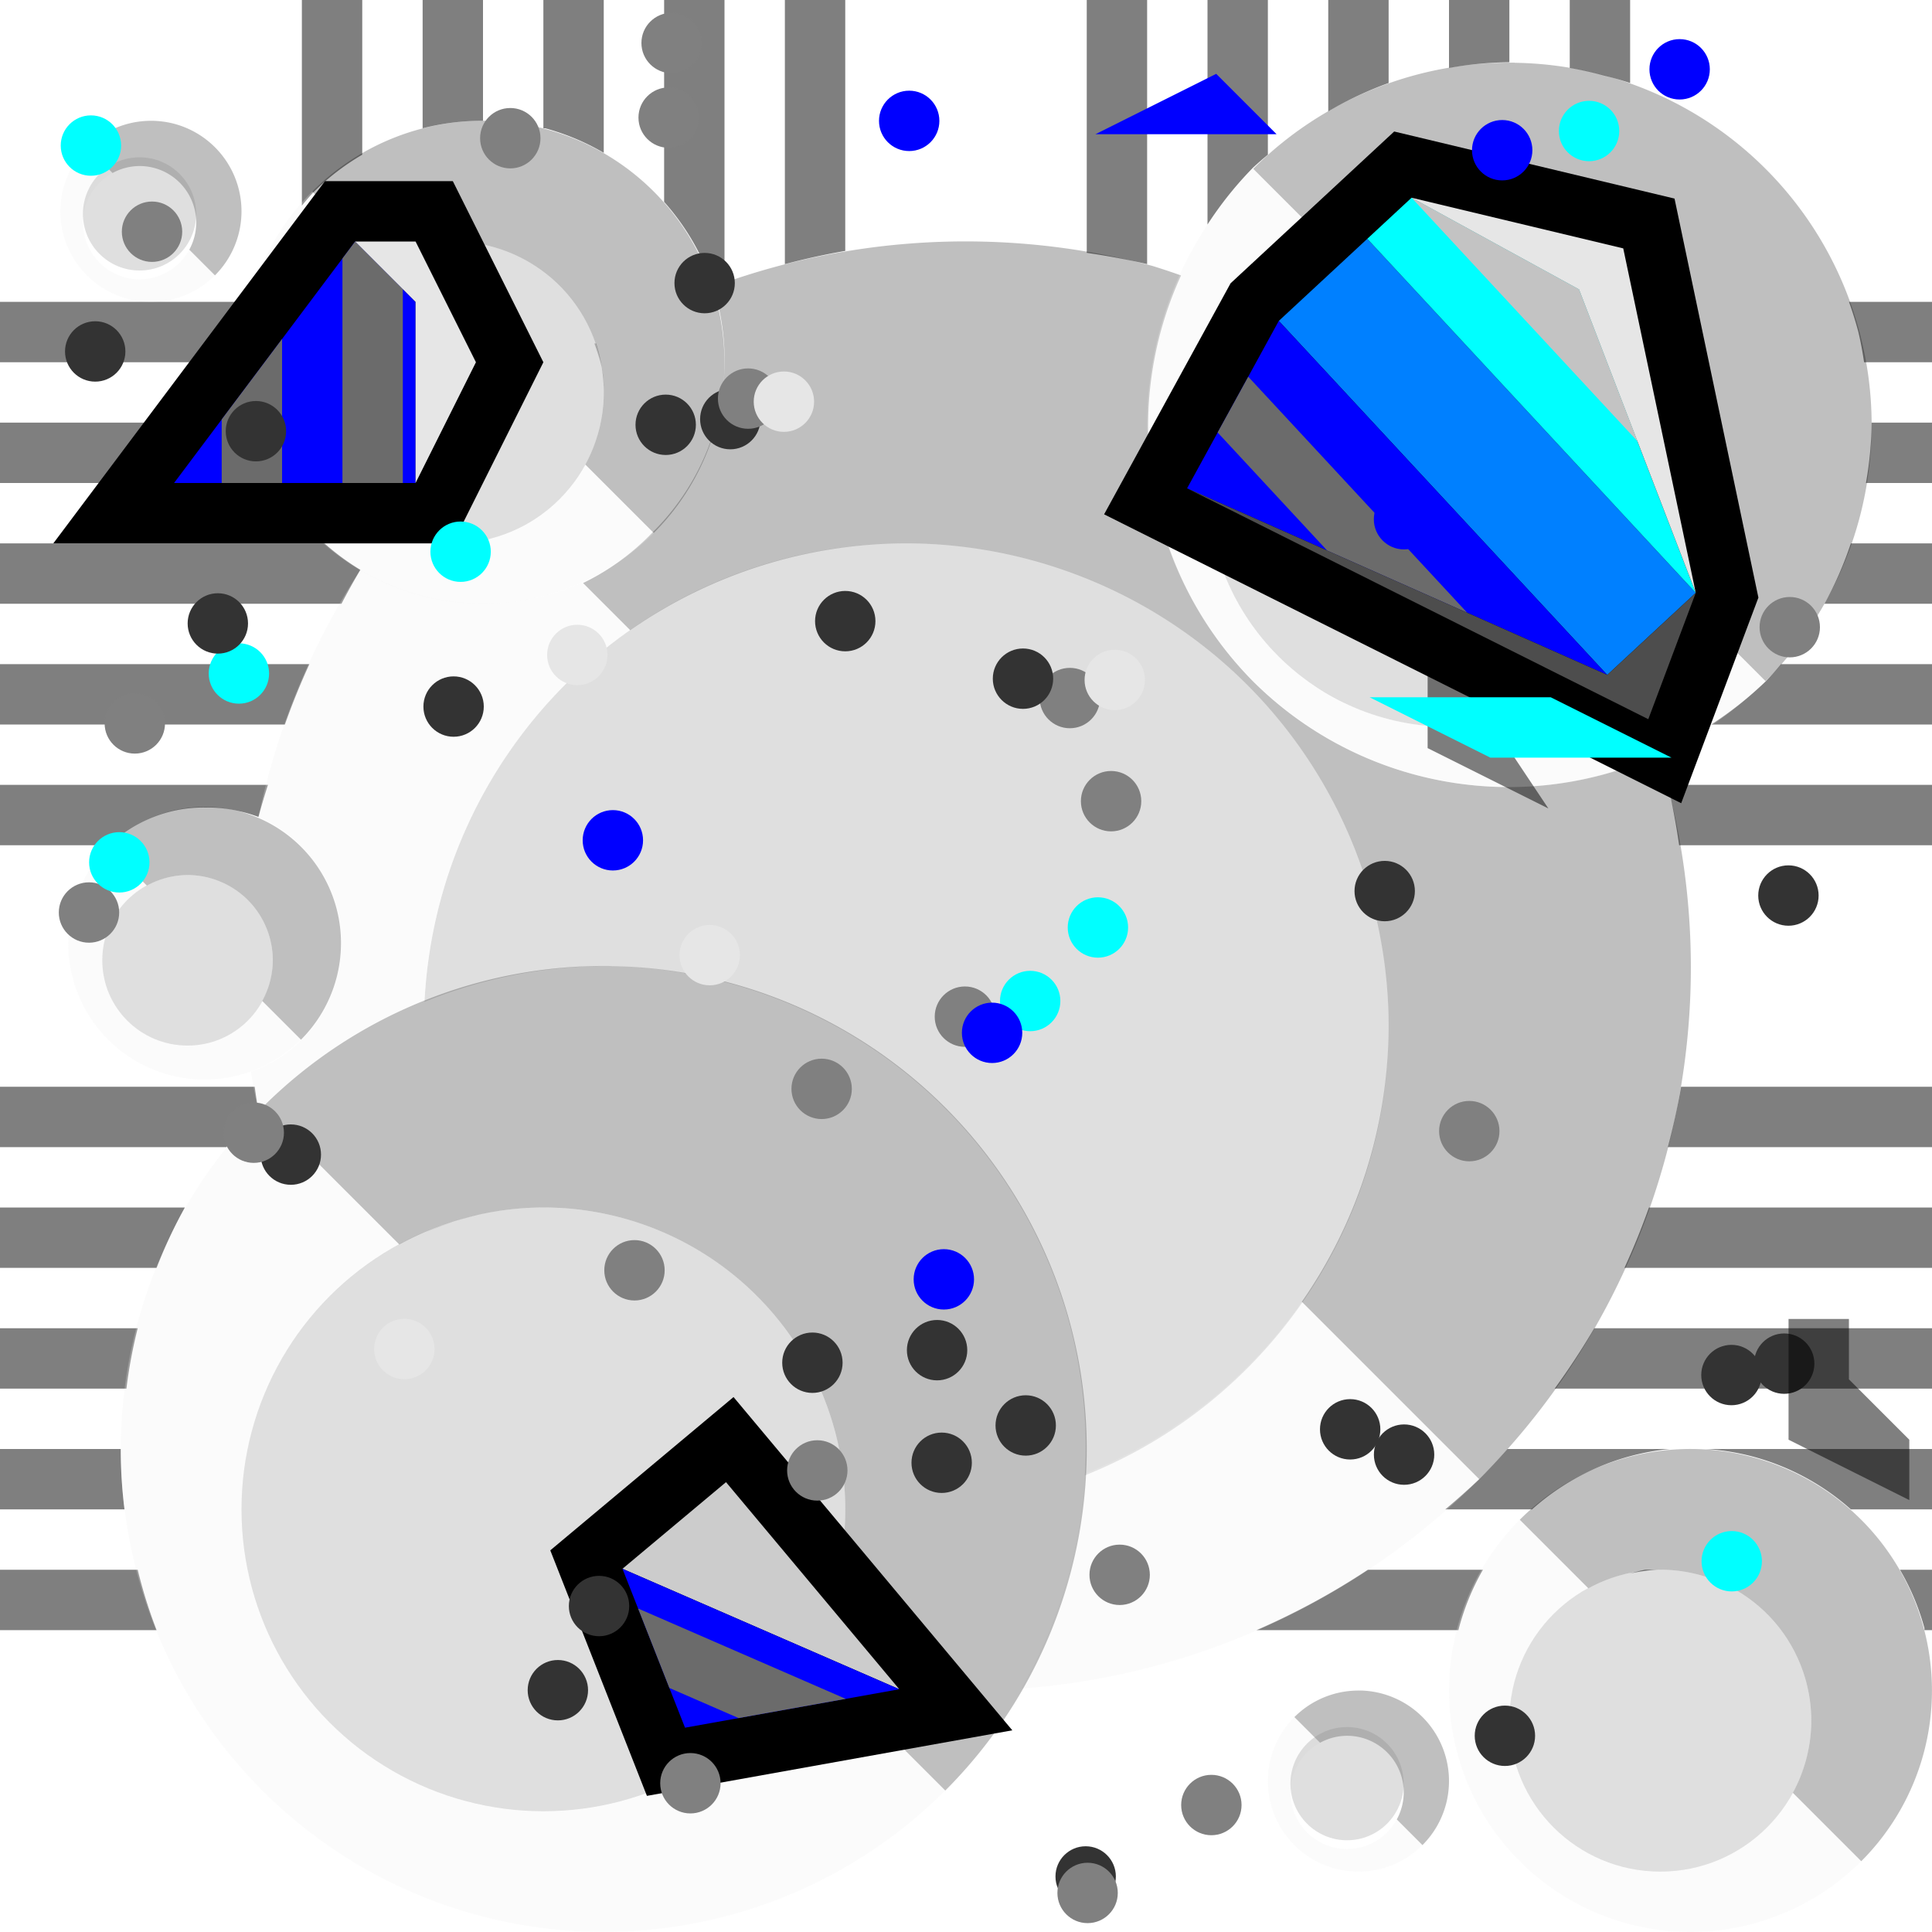 <?xml version="1.0" encoding="UTF-8" standalone="no"?>
<!-- Created with Inkscape (http://www.inkscape.org/) -->

<svg xmlns:dc="http://purl.org/dc/elements/1.1/" xmlns:cc="http://creativecommons.org/ns#" xmlns:rdf="http://www.w3.org/1999/02/22-rdf-syntax-ns#" xmlns:svg="http://www.w3.org/2000/svg" xmlns="http://www.w3.org/2000/svg" xmlns:sodipodi="http://sodipodi.sourceforge.net/DTD/sodipodi-0.dtd" xmlns:inkscape="http://www.inkscape.org/namespaces/inkscape" width="32" height="32" id="svg3259" version="1.1" inkscape:version="0.91 r13725" sodipodi:docname="00.svg">
  <defs id="defs3261" />
  <sodipodi:namedview id="base" pagecolor="#ffffff" bordercolor="#666666" borderopacity="1.0" inkscape:pageopacity="0.0" inkscape:pageshadow="2" inkscape:zoom="22.125" inkscape:cx="16" inkscape:cy="16" inkscape:document-units="px" inkscape:current-layer="g9950" showgrid="true" gridtolerance="17" showguides="true" inkscape:guide-bbox="true" inkscape:window-width="1024" inkscape:window-height="768" inkscape:window-x="0" inkscape:window-y="2" inkscape:window-maximized="0" guidetolerance="15">
    <inkscape:grid type="xygrid" id="grid3267" empspacing="4" visible="true" enabled="true" snapvisiblegridlinesonly="true" />
    <sodipodi:guide orientation="1,0" position="16,36" id="guide3269" />
    <sodipodi:guide orientation="0,1" position="-4,16" id="guide3271" />
    <sodipodi:guide orientation="-0.707,0.707" position="15,15" id="guide3860" />
    <sodipodi:guide orientation="-0.707,0.707" position="8,4" id="guide3864" />
    <sodipodi:guide orientation="-0.707,0.707" position="-4,12" id="guide3870" />
  </sodipodi:namedview>
  <g inkscape:label="Ground level" inkscape:groupmode="layer" id="layer1" transform="translate(0,-1020.362)">
    <path inkscape:connector-curvature="0" style="fill:gray;fill-opacity:0.251;stroke:none" d="m 15,1029.362 c -4.28,0 -7.754,3.367 -7.969,7.594 a 8,8 0 0 1 3.094,-0.594 8,8 0 0 1 1.938,0.281 8,8 0 0 1 5.656,5.656 8,8 0 0 1 0.25,2.5 C 20.921,1043.623 23,1040.735 23,1037.362 c 0,-4.418 -3.582,-8 -8,-8 z m -1.781,13.312 c 0.153,0.238 0.263,0.486 0.375,0.75 a 5,5 0 0 0 -0.375,-0.75 z" id="path3858" />
    <path style="fill:black;fill-opacity:0.502;fill-rule:nonzero;stroke:none" d="M 5 0 L 5 3.406 A 4 4 0 0 1 5.188 3.188 A 4 4 0 0 1 6 2.562 L 6 0 L 5 0 z M 7 0 L 7 2.125 A 4 4 0 0 1 8 2 L 8 0 L 7 0 z M 9 0 L 9 2.125 A 4 4 0 0 1 9.031 2.125 A 4 4 0 0 1 10 2.531 L 10 0 L 9 0 z M 11 0 L 11 3.344 A 4 4 0 0 1 11.812 4.75 A 12 12 0 0 1 12 4.688 L 12 0 L 11 0 z M 13 0 L 13 4.375 A 12 12 0 0 1 14 4.156 L 14 0 L 13 0 z M 18 0 L 18 4.188 A 12 12 0 0 1 19 4.375 L 19 0 L 18 0 z M 20 0 L 20 3.719 A 6 6 0 0 1 20.75 2.781 A 6 6 0 0 1 21 2.562 L 21 0 L 20 0 z M 22 0 L 22 1.844 A 6 6 0 0 1 23 1.375 L 23 0 L 22 0 z M 24 0 L 24 1.125 A 6 6 0 0 1 25 1.031 L 25 0 L 24 0 z M 26 0 L 26 1.125 A 6 6 0 0 1 26.562 1.25 A 6 6 0 0 1 27 1.375 L 27 0 L 26 0 z M 7.25 4 A 2.5 2.5 0 0 0 7 4.062 C 7.163 4.029 7.327 4 7.5 4 A 2.5 2.5 0 0 0 7.25 4 z M 0 5 L 0 6 L 4.031 6 A 4 4 0 0 1 4.156 5 L 2.656 5 L 2.375 5 L 0 5 z M 30.625 5 A 6 6 0 0 1 30.781 5.5 A 6 6 0 0 1 30.875 6 L 32 6 L 32 5 L 30.625 5 z M 0 7 L 0 8 L 4.562 8 A 4 4 0 0 1 4.156 7 L 0 7 z M 31 7 A 6 6 0 0 1 30.906 8 L 32 8 L 32 7 L 31 7 z M 27.938 7.344 C 27.974 7.556 27.998 7.777 28 8 A 4 4 0 0 0 27.938 7.344 z M 20 8.031 A 4 4 0 0 0 20 8.312 A 4 4 0 0 0 20.062 8.719 C 20.024 8.497 20 8.264 20 8.031 z M 0 9 L 0 10 L 5.656 10 A 12 12 0 0 1 5.969 9.438 A 4 4 0 0 1 5.375 9 L 0 9 z M 30.656 9 A 6 6 0 0 1 30.219 10 L 32 10 L 32 9 L 30.656 9 z M 0 11 L 0 12 L 4.719 12 A 12 12 0 0 1 5.125 11 L 0 11 z M 29.5 11 A 6 6 0 0 1 29.25 11.281 A 6 6 0 0 1 28.344 12 L 32 12 L 32 11 L 29.5 11 z M 0 13 L 0 14 L 1.812 14 A 2.259 2.259 0 0 1 3.406 13.375 A 2.259 2.259 0 0 1 3.969 13.438 A 2.259 2.259 0 0 1 4.281 13.531 A 12 12 0 0 1 4.438 13 L 0 13 z M 27.625 13 A 12 12 0 0 1 27.812 14 L 32 14 L 32 13 L 27.625 13 z M 0 18 L 0 19 L 3.75 19 A 8 8 0 0 1 4.281 18.406 A 12 12 0 0 1 4.219 18 L 0 18 z M 27.844 18 A 12 12 0 0 1 27.625 19 L 32 19 L 32 18 L 27.844 18 z M 0 20 L 0 21 L 2.594 21 A 8 8 0 0 1 3.062 20 L 0 20 z M 27.312 20 A 12 12 0 0 1 26.906 21 L 32 21 L 32 20 L 27.312 20 z M 7.906 20.125 A 5 5 0 0 0 7.062 20.406 C 7.332 20.292 7.615 20.191 7.906 20.125 z M 0 22 L 0 23 L 2.094 23 A 8 8 0 0 1 2.281 22 L 0 22 z M 26.406 22 A 12 12 0 0 1 25.75 23 L 32 23 L 32 22 L 26.406 22 z M 13.219 22.312 C 13.359 22.531 13.46 22.761 13.562 23 A 5 5 0 0 0 13.219 22.312 z M 0 24 L 0 25 L 2.062 25 A 8 8 0 0 1 2 24 L 0 24 z M 24.969 24 A 12 12 0 0 1 24.5 24.5 A 12 12 0 0 1 23.938 25 L 24 25 L 25 25 L 25.375 25 A 4 4 0 0 1 27.656 24 L 24.969 24 z M 28.25 24 A 4 4 0 0 1 29.031 24.125 A 4 4 0 0 1 30.656 25 L 32 25 L 32 24 L 28.25 24 z M 0 26 L 0 27 L 2.594 27 A 8 8 0 0 1 2.281 26 L 0 26 z M 22.656 26 A 12 12 0 0 1 20.812 27 L 24.156 27 A 4 4 0 0 1 24.562 26 L 22.656 26 z M 27.25 26 A 2.5 2.5 0 0 0 27 26.062 C 27.163 26.029 27.327 26 27.5 26 L 27.25 26 z M 31.469 26 A 4 4 0 0 1 31.875 26.969 A 4 4 0 0 1 31.875 27 L 32 27 L 32 26 L 31.469 26 z " transform="translate(0,1020.362)" id="path60920" />
    <rect style="fill:none;stroke:none" id="rect10063" width="32" height="32" x="0" y="1020.362" />
    <path inkscape:connector-curvature="0" style="fill:black;fill-opacity:0.251;stroke:none" d="m 16.188,1024.362 a 12,12 0 0 0 -4.375,0.75 4,4 0 0 1 0.062,0.219 4,4 0 0 1 -1.062,3.844 4,4 0 0 1 -1.156,0.844 l 0.781,0.781 a 8,8 0 0 1 4.562,-1.438 8,8 0 0 1 8,8 8,8 0 0 1 -1.438,4.562 l 2.938,2.938 a 12,12 0 0 0 3.094,-11.594 12,12 0 0 0 -0.125,-0.406 6,6 0 0 1 -6.719,-1.219 6,6 0 0 1 -1.188,-6.719 12,12 0 0 0 -0.469,-0.156 12,12 0 0 0 -2.906,-0.406 z m -6.344,1.688 c 0.045,0.129 0.097,0.271 0.125,0.406 a 2.5,2.5 0 0 0 -0.094,-0.406 12,12 0 0 0 -0.031,0 z m 0.125,0.406 C 9.997,1026.591 10,1026.718 10,1026.862 a 2.5,2.5 0 0 0 -0.031,-0.406 z m 11.781,5.25 a 4,4 0 0 0 0.688,0.375 c -0.239,-0.101 -0.475,-0.231 -0.688,-0.375 z" id="path3093" />
    <path inkscape:connector-curvature="0" style="fill:#f0f0f0;fill-opacity:0.251;stroke:none" d="m 5.969,1029.8 a 12,12 0 0 0 -1.688,4.094 2.259,2.259 0 0 1 1.281,1.5 2.259,2.259 0 0 1 -0.562,2.188 2.259,2.259 0 0 1 -0.844,0.531 12,12 0 0 0 0.125,0.656 8,8 0 0 1 0.062,-0.063 8,8 0 0 1 2.656,-1.75 8,8 0 0 1 0.031,0 8,8 0 0 1 3.406,-6.156 l -0.781,-0.781 -0.031,0 a 4,4 0 0 1 -3.656,-0.219 z m 1.688,10.75 a 5,5 0 0 0 -0.594,0.219 c 0.191,-0.081 0.39,-0.159 0.594,-0.219 z m 13.906,1.375 a 8,8 0 0 1 -3.594,2.844 8,8 0 0 1 -1.062,3.562 12,12 0 0 0 7.594,-3.469 l -2.938,-2.938 z" id="path3850" />
    <path inkscape:connector-curvature="0" style="fill:#f0f0f0;fill-opacity:0.251;stroke:none" d="m 4.344,1038.706 a 8,8 0 0 0 0,11.312 8,8 0 0 0 11.312,0 l -2.266,-2.266 A 5,5 0 0 1 9,1050.362 a 5,5 0 0 1 -5,-5 5,5 0 0 1 2.613,-4.387 L 4.344,1038.706 z" id="path3856" />
    <path inkscape:connector-curvature="0" style="fill:black;fill-opacity:0.251;stroke:none" d="m 10.117,1036.362 a 8,8 0 0 0 -5.773,2.344 l 2.27,2.269 A 5,5 0 0 1 9,1040.362 a 5,5 0 0 1 5,5 5,5 0 0 1 -0.609,2.391 l 2.266,2.266 a 8,8 0 0 0 2.07,-7.727 8,8 0 0 0 -5.656,-5.656 8,8 0 0 0 -1.953,-0.273 z" id="path3095" />
    <circle r="5" cy="1045.362" cx="11" id="path3862" style="fill:gray;fill-opacity:0.251;stroke:none" sodipodi:cx="11" sodipodi:cy="1045.3622" sodipodi:rx="5" sodipodi:ry="5" transform="translate(-2,0)" />
    <path style="fill:black;fill-opacity:0.251;stroke:none" d="m 8.059,1022.362 a 4,4 0 0 0 -2.887,1.172 l 1.135,1.135 A 2.5,2.5 0 0 1 7.5,1024.362 a 2.5,2.5 0 0 1 2.5,2.5 2.5,2.5 0 0 1 -0.305,1.195 l 1.133,1.133 a 4,4 0 0 0 1.035,-3.863 4,4 0 0 0 -2.828,-2.828 4,4 0 0 0 -0.977,-0.137 z" id="path3852" inkscape:connector-curvature="0" />
    <path inkscape:connector-curvature="0" style="fill:#f0f0f0;fill-opacity:0.251;stroke:none" d="m 5.172,1023.534 a 4,4 0 0 0 0,5.656 4,4 0 0 0 5.656,0 l -1.133,-1.133 A 2.5,2.5 0 0 1 7.5,1029.362 a 2.5,2.5 0 0 1 -2.5,-2.5 2.5,2.5 0 0 1 1.307,-2.193 l -1.135,-1.135 z" id="path3091" />
    <circle r="2.5" cy="1028.862" cx="7.5" id="path3866" style="fill:gray;fill-opacity:0.251;stroke:none" sodipodi:cx="7.5" sodipodi:cy="1028.8622" sodipodi:rx="2.5" sodipodi:ry="2.5" transform="translate(0,-2)" />
    <path inkscape:connector-curvature="0" style="fill:black;fill-opacity:0.251;stroke:none" d="m 28.059,1044.362 a 4,4 0 0 0 -2.887,1.172 l 1.135,1.135 a 2.5,2.5 0 0 1 1.193,-0.307 2.5,2.5 0 0 1 2.5,2.5 2.5,2.5 0 0 1 -0.305,1.195 l 1.133,1.133 a 4,4 0 0 0 1.035,-3.863 4,4 0 0 0 -2.828,-2.828 4,4 0 0 0 -0.977,-0.137 z" id="path3097" />
    <path inkscape:connector-curvature="0" style="fill:#f0f0f0;fill-opacity:0.251;stroke:none" d="m 25.172,1045.534 a 4,4 0 0 0 0,5.656 4,4 0 0 0 5.656,0 l -1.133,-1.133 a 2.5,2.5 0 0 1 -2.195,1.305 2.5,2.5 0 0 1 -2.5,-2.5 2.5,2.5 0 0 1 1.307,-2.193 l -1.135,-1.135 z" id="path3099" />
    <circle r="2.5" cy="1044.862" cx="25.5" style="fill:gray;fill-opacity:0.251;stroke:none" id="path3101" sodipodi:cx="25.5" sodipodi:cy="1044.8622" sodipodi:rx="2.5" sodipodi:ry="2.5" transform="translate(2,4)" />
    <path inkscape:connector-curvature="0" style="fill:black;fill-opacity:0.251;stroke:none" d="m 3.42,1033.727 a 2.259,2.259 0 0 0 -1.629,0.662 l 0.641,0.641 a 1.412,1.412 0 0 1 0.674,-0.174 1.412,1.412 0 0 1 1.412,1.412 1.412,1.412 0 0 1 -0.174,0.674 l 0.641,0.641 a 2.259,2.259 0 0 0 0.586,-2.182 2.259,2.259 0 0 0 -1.598,-1.598 2.259,2.259 0 0 0 -0.553,-0.076 z" id="path4196" />
    <path inkscape:connector-curvature="0" style="fill:#f0f0f0;fill-opacity:0.251;stroke:none" d="m 1.791,1034.389 a 2.259,2.259 0 0 0 0,3.193 2.259,2.259 0 0 0 3.193,0 l -0.641,-0.641 a 1.412,1.412 0 0 1 -1.238,0.738 1.412,1.412 0 0 1 -1.412,-1.412 1.412,1.412 0 0 1 0.738,-1.238 l -0.641,-0.641 z" id="path4198" />
    <circle style="fill:gray;fill-opacity:0.251;stroke:none" id="path4200" cx="5.106" cy="1038.268" r="1.412" sodipodi:cx="5.1055269" sodipodi:cy="1038.2683" sodipodi:rx="1.4116032" sodipodi:ry="1.4116032" transform="translate(-2,-2)" />
    <path inkscape:connector-curvature="0" style="fill:black;fill-opacity:0.251;stroke:none" d="m 25.087,1021.4 a 6,6 0 0 0 -4.33,1.758 l 1.6,1.6 a 4,4 0 0 1 1.643,-0.357 4,4 0 0 1 4,4 4,4 0 0 1 -0.357,1.643 l 1.6,1.6 a 6,6 0 0 0 1.553,-5.795 6,6 0 0 0 -4.242,-4.244 6,6 0 0 0 -1.465,-0.203 z" id="path5218" />
    <circle id="circle5220" style="fill:gray;fill-opacity:0.251;stroke:none" cx="1.865" cy="1028.079" r="4" sodipodi:cx="1.8653295" sodipodi:cy="1028.0785" sodipodi:rx="4" sodipodi:ry="4" transform="translate(22.134,0.321)" />
    <path id="path5290" d="m 2.521,1022.363 a 1.5,1.5 0 0 0 -1.082,0.44 l 0.425,0.425 a 0.938,0.938 0 0 1 0.448,-0.116 0.938,0.938 0 0 1 0.938,0.938 0.938,0.938 0 0 1 -0.115,0.448 l 0.425,0.425 a 1.5,1.5 0 0 0 0.389,-1.449 1.5,1.5 0 0 0 -1.061,-1.061 1.5,1.5 0 0 0 -0.367,-0.05 z" style="fill:black;fill-opacity:0.251;stroke:none" inkscape:connector-curvature="0" />
    <path id="path5292" d="m 1.439,1022.802 a 1.5,1.5 0 0 0 0,2.121 1.5,1.5 0 0 0 2.121,0 l -0.425,-0.425 a 0.938,0.938 0 0 1 -0.822,0.49 0.938,0.938 0 0 1 -0.938,-0.938 0.938,0.938 0 0 1 0.49,-0.822 l -0.425,-0.425 z" style="fill:#f0f0f0;fill-opacity:0.251;stroke:none" inkscape:connector-curvature="0" />
    <circle r="1.412" cy="1038.268" cx="5.106" id="circle5294" style="fill:gray;fill-opacity:0.251;stroke:none" sodipodi:cx="5.1055269" sodipodi:cy="1038.2683" sodipodi:rx="1.4116032" sodipodi:ry="1.4116032" transform="matrix(0.664,0,0,0.664,-1.079,334.495)" />
    <path inkscape:connector-curvature="0" style="fill:black;fill-opacity:0.251;stroke:none" d="m 22.521,1048.363 a 1.5,1.5 0 0 0 -1.082,0.44 l 0.425,0.425 a 0.938,0.938 0 0 1 0.448,-0.116 0.938,0.938 0 0 1 0.938,0.938 0.938,0.938 0 0 1 -0.115,0.448 l 0.425,0.425 a 1.5,1.5 0 0 0 0.389,-1.449 1.5,1.5 0 0 0 -1.061,-1.061 1.5,1.5 0 0 0 -0.367,-0.051 z" id="path5298" />
    <path inkscape:connector-curvature="0" style="fill:#f0f0f0;fill-opacity:0.251;stroke:none" d="m 21.439,1048.802 a 1.5,1.5 0 0 0 0,2.121 1.5,1.5 0 0 0 2.121,0 l -0.425,-0.425 a 0.938,0.938 0 0 1 -0.822,0.49 0.938,0.938 0 0 1 -0.938,-0.938 0.938,0.938 0 0 1 0.49,-0.822 l -0.425,-0.425 z" id="path5300" />
    <circle style="fill:gray;fill-opacity:0.251;stroke:none" id="circle5302" cx="5.106" cy="1038.268" r="1.412" sodipodi:cx="5.1055269" sodipodi:cy="1038.2683" sodipodi:rx="1.4116032" sodipodi:ry="1.4116032" transform="matrix(0.664,0,0,0.664,18.921,360.495)" />
    <path id="path12463" d="m 20.757,1023.158 a 6,6 0 0 0 0,8.484 6,6 0 0 0 8.484,0 l -1.6,-1.6 a 4,4 0 0 1 -3.643,2.357 4,4 0 0 1 -4,-4 4,4 0 0 1 2.357,-3.643 l -1.6,-1.6 z" style="fill:#f0f0f0;fill-opacity:0.251;stroke:none" inkscape:connector-curvature="0" />
    <path style="fill:red;fill-opacity:0.251;stroke:none" d="m 61.093,1021.395 a 6,6 0 0 0 -4.344,1.75 6,6 0 0 0 -1.188,1.781 12,12 0 0 0 -0.031,0 12,12 0 0 0 -0.438,-0.156 12,12 0 0 0 -2.906,-0.406 12,12 0 0 0 -4.375,0.75 4,4 0 0 0 -2.781,-2.625 4,4 0 0 0 -0.969,-0.125 4,4 0 0 0 -2.875,1.188 4,4 0 0 0 0,5.625 4,4 0 0 0 0.781,0.625 12,12 0 0 0 -1.688,4.094 2.259,2.259 0 0 1 0.188,0.094 2.259,2.259 0 0 0 -0.5,-0.188 2.259,2.259 0 0 0 -0.562,-0.063 2.259,2.259 0 0 0 -1.625,0.656 2.259,2.259 0 0 0 0,3.188 2.259,2.259 0 0 0 2.375,0.531 12,12 0 0 0 0.125,0.656 8,8 0 0 0 0.062,11.25 8,8 0 0 0 11.312,0 8,8 0 0 0 1.25,-1.688 12,12 0 0 0 7.594,-3.469 12,12 0 0 0 3.094,-11.594 12,12 0 0 0 -0.125,-0.406 6,6 0 0 0 1.781,-1.219 6,6 0 0 0 1.531,-5.781 6,6 0 0 0 -4.219,-4.25 6,6 0 0 0 -1.469,-0.219 z m -22.719,0.969 a 1.5,1.5 0 0 0 -0.938,0.438 1.5,1.5 0 0 0 0,2.125 1.5,1.5 0 0 0 2.125,0 1.5,1.5 0 0 0 0.375,-1.438 1.5,1.5 0 0 0 -1.062,-1.062 1.5,1.5 0 0 0 -0.344,-0.063 1.5,1.5 0 0 0 -0.156,0 z m 4.875,2 a 2.5,2.5 0 0 1 0.25,0 2.5,2.5 0 0 1 0.5,0.063 c -0.163,-0.033 -0.327,-0.063 -0.5,-0.063 -0.173,0 -0.337,0.029 -0.5,0.063 a 2.5,2.5 0 0 1 0.25,-0.063 z m 16.656,0.031 c -0.243,0.01 -0.488,0.047 -0.719,0.094 a 4,4 0 0 1 0.719,-0.094 z m -22.375,0.156 c 0.037,0.057 0.077,0.109 0.125,0.156 a 0.938,0.938 0 0 1 -0.125,-0.156 z m 10.375,0.969 a 4,4 0 0 1 0.062,0.375 4,4 0 0 0 -0.062,-0.375 z m 14.906,0.063 a 4,4 0 0 1 0.312,0.344 c -0.095,-0.12 -0.204,-0.235 -0.312,-0.344 z m -21.75,0.781 c -0.033,0.163 -0.062,0.327 -0.062,0.5 0,0.173 0.029,0.337 0.062,0.5 a 2.5,2.5 0 0 1 -0.062,-0.5 2.5,2.5 0 0 1 0.062,-0.5 z m 4.875,0 a 2.5,2.5 0 0 1 0.031,0.094 2.5,2.5 0 0 1 0,0.063 c 0.008,0.052 0.028,0.104 0.031,0.156 a 2.5,2.5 0 0 1 0,0.188 2.5,2.5 0 0 1 -0.062,0.5 c 0.033,-0.163 0.062,-0.327 0.062,-0.5 0,-0.118 -0.015,-0.23 -0.031,-0.344 -0.007,-0.053 -0.021,-0.105 -0.031,-0.156 z m 18,1.344 a 4,4 0 0 1 0.062,0.687 c 0,-0.233 -0.024,-0.466 -0.062,-0.688 z m -7.938,0.687 c 0,0.233 0.024,0.465 0.062,0.688 a 4,4 0 0 1 -0.062,-0.688 z m -13,0.906 c 0.163,0.033 0.327,0.063 0.5,0.063 0.173,0 0.337,-0.029 0.5,-0.063 a 2.5,2.5 0 0 1 -0.5,0.063 2.5,2.5 0 0 1 -0.5,-0.063 z m 9.781,0.25 a 8,8 0 0 1 1.344,0.438 c -0.43,-0.182 -0.879,-0.333 -1.344,-0.438 z m 6.469,2.781 c 0.242,0.046 0.495,0.063 0.75,0.063 a 4,4 0 0 1 -0.75,-0.063 z m -14.719,0.375 c -0.145,0.202 -0.28,0.41 -0.406,0.625 a 8,8 0 0 1 0.406,-0.625 z m 15.469,0.594 a 6,6 0 0 0 1.094,0.094 6,6 0 0 1 -1.094,-0.094 z m -19.5,0.719 a 2.259,2.259 0 0 1 0.188,0.125 2.259,2.259 0 0 0 -0.188,-0.125 z m 18.125,0.969 a 8,8 0 0 1 0.156,0.5 c -0.041,-0.172 -0.104,-0.332 -0.156,-0.5 z m 0.375,2.375 a 8,8 0 0 1 -0.094,1.156 c 0.054,-0.375 0.094,-0.766 0.094,-1.156 z m -19.406,0.219 a 1.412,1.412 0 0 1 -0.375,0.094 c 0.129,-0.012 0.259,-0.05 0.375,-0.094 z m 19.281,1.125 a 8,8 0 0 1 -0.188,0.812 c 0.076,-0.271 0.14,-0.531 0.188,-0.812 z m -0.312,1.25 a 8,8 0 0 1 -0.312,0.75 c 0.111,-0.242 0.225,-0.496 0.312,-0.75 z m -12.562,0.5 a 5,5 0 0 1 0.938,0.312 5,5 0 0 1 0.719,0.375 c -0.231,-0.147 -0.464,-0.267 -0.719,-0.375 -0.299,-0.127 -0.612,-0.246 -0.938,-0.312 z m -2.094,0.031 c -0.291,0.066 -0.575,0.167 -0.844,0.281 a 5,5 0 0 1 0.844,-0.281 z m 9.312,0.469 a 8,8 0 0 1 0.25,0.562 8,8 0 0 1 0.25,0.781 8,8 0 0 0 -0.25,-0.781 8,8 0 0 0 -0.25,-0.562 z m -4,1.719 a 5,5 0 0 1 0.375,0.75 c -0.112,-0.264 -0.222,-0.512 -0.375,-0.75 z m -8.438,0.031 c -0.147,0.231 -0.267,0.464 -0.375,0.719 -0.127,0.299 -0.246,0.612 -0.312,0.938 a 5,5 0 0 1 0.312,-0.938 5,5 0 0 1 0.375,-0.719 z m 22.875,1.656 a 4,4 0 0 0 -2.469,1.188 4,4 0 0 0 0,5.625 4,4 0 0 0 5.625,0 4,4 0 0 0 1.062,-3.844 4,4 0 0 0 -2.844,-2.844 4,4 0 0 0 -0.969,-0.125 4,4 0 0 0 -0.406,0 z m -13.688,0.5 a 5,5 0 0 1 0.031,0.5 c 0,-0.173 -0.014,-0.332 -0.031,-0.5 z m -9.969,0.5 c 0,0.173 0.014,0.332 0.031,0.5 a 5,5 0 0 1 -0.031,-0.499 z m 9.906,1 a 5,5 0 0 1 -0.312,0.938 c 0.127,-0.299 0.246,-0.612 0.312,-0.938 z m 13.344,0 a 2.5,2.5 0 0 1 0.25,0 2.5,2.5 0 0 1 0.5,0.063 c -0.163,-0.033 -0.327,-0.063 -0.5,-0.063 -0.173,0 -0.337,0.029 -0.5,0.063 a 2.5,2.5 0 0 1 0.25,-0.063 z m -22.844,0.938 c 0.112,0.264 0.222,0.512 0.375,0.75 a 5,5 0 0 1 -0.375,-0.75 z m 8.688,0.906 a 5,5 0 0 1 -0.562,0.688 5,5 0 0 1 -0.75,0.625 5,5 0 0 1 -0.5,0.281 c 0.173,-0.09 0.34,-0.173 0.5,-0.281 0.266,-0.18 0.524,-0.399 0.75,-0.625 0.206,-0.206 0.395,-0.449 0.562,-0.688 z m 9.281,0.156 a 1.5,1.5 0 0 0 -0.938,0.438 1.5,1.5 0 0 0 0,2.125 1.5,1.5 0 0 0 2.125,0 1.5,1.5 0 0 0 0.375,-1.438 1.5,1.5 0 0 0 -1.062,-1.062 1.5,1.5 0 0 0 -0.344,-0.063 1.5,1.5 0 0 0 -0.156,0 z m 2.688,0 c -0.033,0.163 -0.062,0.327 -0.062,0.5 0,0.173 0.029,0.337 0.062,0.5 a 2.5,2.5 0 0 1 -0.062,-0.5 2.5,2.5 0 0 1 0.062,-0.5 z m 4.875,0 a 2.5,2.5 0 0 1 0.062,0.5 2.5,2.5 0 0 1 -0.062,0.5 c 0.033,-0.163 0.062,-0.327 0.062,-0.5 0,-0.173 -0.029,-0.337 -0.062,-0.5 z m -23.594,1.219 c 0.231,0.147 0.464,0.267 0.719,0.375 0.299,0.127 0.612,0.246 0.938,0.312 a 5,5 0 0 1 -0.938,-0.312 5,5 0 0 1 -0.719,-0.375 z m 3.156,0.75 a 5,5 0 0 1 -0.5,0.031 c 0.173,0 0.332,-0.014 0.5,-0.031 z m 12.031,0.219 c 0.037,0.057 0.077,0.109 0.125,0.156 a 0.938,0.938 0 0 1 -0.125,-0.156 z m 5.469,0.75 c 0.163,0.033 0.327,0.063 0.5,0.063 0.173,0 0.337,-0.029 0.5,-0.063 a 2.5,2.5 0 0 1 -0.5,0.063 2.5,2.5 0 0 1 -0.5,-0.063 z" id="path55595" inkscape:connector-curvature="0" />
    <path inkscape:transform-center-x="-2.5" inkscape:connector-curvature="0" id="path55669" d="m -5,1047.364 0,-1 -26,0 -1,1 1,0 26,0 z m 0,-2 0,-1 -24,0 -1,1 1,0 24,0 z m 0,-2 0,-1 -22,0 -1,1 1,0 22,0 z m 0,-2 0,-1 -20,0 -1,1 1,0 20,0 z m 0,-2 0,-1 -18,0 -1,1 1,0 18,0 z m 0,-5 0,-1 -13,0 -1,1 14,0 z m 0,-2 0,-1 -11,0 -1,1 12,0 z m 0,-2 0,-1 -9,0 -1,1 10,0 z m 0,-2 0,-1 -7,0 -1,1 8,0 z m 0,-2 0,-1 -5,0 -1,1 6,0 z" style="fill:black;fill-opacity:0.502;fill-rule:nonzero;stroke:none" />
    <path id="path55671" d="m -32,1020.364 0,26 0,1 1,-1 0,-26 -1,0 z m 2,0 0,24 0,1 1,-1 0,-24 -1,0 z m 2,0 0,22 0,1 1,-1 0,-22 -1,0 z m 2,0 0,20 0,1 1,-1 0,-20 -1,0 z m 2,0 0,18 0,1 1,-1 0,-18 -1,0 z m 5,0 0,14 1,-1 0,-13 -1,0 z m 2,0 0,12 1,-1 0,-11 -1,0 z m 2,0 0,10 1,-1 0,-9 -1,0 z m 2,0 0,8 1,-1 0,-7 -1,0 z m 2,0 0,6 1,-1 0,-5 -1,0 z" style="fill:black;fill-opacity:0.502;fill-rule:nonzero;stroke:none" inkscape:connector-curvature="0" />
    <path style="fill:red;fill-opacity:0.251;stroke:none" d="m 38.312,1023.112 c -0.518,0 -0.938,0.42 -0.938,0.938 0,0.518 0.42,0.938 0.938,0.938 0.518,0 0.938,-0.42 0.938,-0.938 0,-0.518 -0.42,-0.938 -0.938,-0.938 z m 5.188,1.25 c -1.381,0 -2.5,1.119 -2.5,2.5 0,1.381 1.119,2.5 2.5,2.5 1.381,0 2.5,-1.119 2.5,-2.5 0,-1.381 -1.119,-2.5 -2.5,-2.5 z m 16.5,0.031 c -2.209,0 -4,1.791 -4,4 0,2.209 1.791,4 4,4 2.209,0 4,-1.791 4,-4 0,-2.209 -1.791,-4 -4,-4 z m -9,4.969 c -4.28,0 -7.754,3.367 -7.969,7.594 a 8,8 0 0 1 3.094,-0.594 8,8 0 0 1 1.938,0.281 8,8 0 0 1 5.656,5.656 8,8 0 0 1 0.25,2.5 c 2.953,-1.177 5.031,-4.065 5.031,-7.438 0,-4.418 -3.582,-8 -8,-8 z m -11.906,5.5 c -0.78,0 -1.406,0.627 -1.406,1.406 0,0.78 0.627,1.406 1.406,1.406 0.78,0 1.438,-0.627 1.438,-1.406 0,-0.78 -0.658,-1.406 -1.438,-1.406 z m 5.906,5.5 c -2.761,0 -5,2.239 -5,5 0,2.761 2.239,5 5,5 2.761,0 5,-2.239 5,-5 0,-2.761 -2.239,-5 -5,-5 z m 18.5,6 c -1.381,0 -2.5,1.119 -2.5,2.5 0,1.381 1.119,2.5 2.5,2.5 1.381,0 2.5,-1.119 2.5,-2.5 0,-1.381 -1.119,-2.5 -2.5,-2.5 z m -5.188,2.75 c -0.518,0 -0.938,0.42 -0.938,0.938 0,0.518 0.42,0.938 0.938,0.938 0.518,0 0.938,-0.42 0.938,-0.938 0,-0.518 -0.42,-0.938 -0.938,-0.938 z" id="path60871" inkscape:connector-curvature="0" />
    <path inkscape:connector-curvature="0" style="fill:black;fill-opacity:0.502;fill-rule:nonzero;stroke:none" d="m -32,1060.362 0,26 0,1 1,-1 0,-26 -1,0 z m 2,0 0,24 0,1 1,-1 0,-24 -1,0 z m 2,0 0,22 0,1 1,-1 0,-22 -1,0 z m 2,0 0,20 0,1 1,-1 0,-20 -1,0 z m 2,0 0,18 0,1 1,-1 0,-18 -1,0 z m 5,0 0,14 1,-1 0,-13 -1,0 z m 2,0 0,12 1,-1 0,-11 -1,0 z m 2,0 0,10 1,-1 0,-9 -1,0 z m 2,0 0,8 1,-1 0,-7 -1,0 z m 2,0 0,6 1,-1 0,-5 -1,0 z" id="path60890" />
    <path id="path60895" d="m -10,45 -1,1 6,0 0,-1 z m -2,2 -1,1 8,0 0,-1 z m -2,2 -1,1 10,0 0,-1 z m -2,2 -1,1 12,0 0,-1 z m -2,2 -1,1 14,0 0,-1 z" style="fill:black;fill-opacity:0.502;fill-rule:nonzero;stroke:none" inkscape:connector-curvature="0" inkscape:transform-center-x="-9" transform="translate(0,1020.362)" sodipodi:nodetypes="ccccccccccccccccccccccccc" />
    <path sodipodi:nodetypes="ccccccccccccccccccccccccc" inkscape:transform-center-x="-9" inkscape:connector-curvature="0" style="fill:black;fill-opacity:0.502;fill-rule:nonzero;stroke:none" d="m -10,1087.362 -1,-1 6,0 0,1 z m -2,-2 -1,-1 8,0 0,1 z m -2,-2 -1,-1 10,0 0,1 z m -2,-2 -1,-1 12,0 0,1 z m -2,-2 -1,-1 14,0 0,1 z" id="path60897" />
    <g id="g60904" transform="matrix(0,1,-1,0,1055.362,1097.362)" inkscape:transform-center-y="9">
      <path id="path60900" d="m -10,45 -1,1 6,0 0,-1 z m -2,2 -1,1 8,0 0,-1 z m -2,2 -1,1 10,0 0,-1 z m -2,2 -1,1 12,0 0,-1 z m -2,2 -1,1 14,0 0,-1 z" style="fill:black;fill-opacity:0.502;fill-rule:nonzero;stroke:none" inkscape:connector-curvature="0" inkscape:transform-center-x="-9" transform="translate(0,1020.362)" sodipodi:nodetypes="ccccccccccccccccccccccccc" />
      <path sodipodi:nodetypes="ccccccccccccccccccccccccc" inkscape:transform-center-x="-9" inkscape:connector-curvature="0" style="fill:black;fill-opacity:0.502;fill-rule:nonzero;stroke:none" d="m -10,1087.362 -1,-1 6,0 0,1 z m -2,-2 -1,-1 8,0 0,1 z m -2,-2 -1,-1 10,0 0,1 z m -2,-2 -1,-1 12,0 0,1 z m -2,-2 -1,-1 14,0 0,1 z" id="path60902" />
    </g>
  </g>
  <g inkscape:groupmode="layer" id="layer7" inkscape:label="Holes" />
  <g inkscape:groupmode="layer" id="layer6" inkscape:label="Wall">
    <g transform="matrix(-0.399,0.917,-0.917,-0.399,22.315,15.939)" id="g6895">
      <path sodipodi:nodetypes="ccccc" inkscape:connector-curvature="0" id="path6884" d="m 13.877,0.012 -3.219,6.436 3.539,1.77 3.09,-3.09 z" style="color:black;font-style:normal;font-variant:normal;font-weight:normal;font-stretch:normal;font-size:medium;line-height:normal;font-family:sans-serif;text-indent:0;text-align:start;text-decoration:none;text-decoration-line:none;text-decoration-style:solid;text-decoration-color:black;letter-spacing:normal;word-spacing:normal;text-transform:none;direction:ltr;block-progression:tb;writing-mode:lr-tb;baseline-shift:baseline;text-anchor:start;white-space:normal;clip-rule:nonzero;display:inline;overflow:visible;visibility:visible;opacity:1;isolation:auto;mix-blend-mode:normal;color-interpolation:sRGB;color-interpolation-filters:linearRGB;solid-color:black;solid-opacity:1;fill:black;fill-opacity:1;fill-rule:nonzero;stroke:none;stroke-width:2;stroke-linecap:round;stroke-linejoin:miter;stroke-miterlimit:4;stroke-dasharray:none;stroke-dashoffset:0;stroke-opacity:1;color-rendering:auto;image-rendering:auto;shape-rendering:auto;text-rendering:auto;enable-background:accumulate" />
      <path style="opacity:1;fill:#ccc;fill-opacity:1;fill-rule:nonzero;stroke:none;stroke-width:40;stroke-linecap:round;stroke-linejoin:miter;stroke-miterlimit:4;stroke-dasharray:none;stroke-dashoffset:0;stroke-opacity:1" d="m 14,7 c 0,0 0,-5 0,-5 l -2,4 z" id="path5165" inkscape:connector-curvature="0" />
      <path style="opacity:1;fill:blue;fill-opacity:1;fill-rule:nonzero;stroke:none;stroke-width:40;stroke-linecap:round;stroke-linejoin:miter;stroke-miterlimit:4;stroke-dasharray:none;stroke-dashoffset:0;stroke-opacity:1" d="M 14,7 16,5 14,2 Z" id="path5167" inkscape:connector-curvature="0" />
      <path style="fill:#6b6b6b;fill-opacity:1;fill-rule:nonzero;stroke:none" d="m 14.5,6.5 1,-1 0,-1.25 -1,-1.5 0,3.75 z" id="path5169" inkscape:connector-curvature="0" />
    </g>
    <g transform="matrix(0.733,-0.68,0.68,0.733,-0.597,20.063)" id="g6852">
      <path sodipodi:nodetypes="ccccccc" inkscape:connector-curvature="0" id="path6835" d="M 25.838,3 21.699,4.381 25.453,14.391 28.707,12.764 32.184,6.973 29.535,3 Z" style="color:black;font-style:normal;font-variant:normal;font-weight:normal;font-stretch:normal;font-size:medium;line-height:normal;font-family:sans-serif;text-indent:0;text-align:start;text-decoration:none;text-decoration-line:none;text-decoration-style:solid;text-decoration-color:black;letter-spacing:normal;word-spacing:normal;text-transform:none;direction:ltr;block-progression:tb;writing-mode:lr-tb;baseline-shift:baseline;text-anchor:start;white-space:normal;clip-rule:nonzero;display:inline;overflow:visible;visibility:visible;opacity:1;isolation:auto;mix-blend-mode:normal;color-interpolation:sRGB;color-interpolation-filters:linearRGB;solid-color:black;solid-opacity:1;fill:black;fill-opacity:1;fill-rule:nonzero;stroke:none;stroke-width:2;stroke-linecap:round;stroke-linejoin:miter;stroke-miterlimit:4;stroke-dasharray:none;stroke-dashoffset:0;stroke-opacity:1;color-rendering:auto;image-rendering:auto;shape-rendering:auto;text-rendering:auto;enable-background:accumulate" />
      <path inkscape:connector-curvature="0" id="path6379" d="m 26,4 0,8 2,0 0,-8 -2,0 z" style="opacity:1;fill:#0080ff;fill-opacity:1;fill-rule:nonzero;stroke:none;stroke-width:40;stroke-linecap:round;stroke-linejoin:miter;stroke-miterlimit:4;stroke-dasharray:none;stroke-dashoffset:0;stroke-opacity:1" />
      <path inkscape:connector-curvature="0" id="path6400" d="m 23,5 3,-1 0,8 -3,-7 z" style="opacity:1;fill:blue;fill-opacity:1;fill-rule:nonzero;stroke:none;stroke-width:40;stroke-linecap:round;stroke-linejoin:miter;stroke-miterlimit:4;stroke-dasharray:none;stroke-dashoffset:0;stroke-opacity:1" />
      <path inkscape:connector-curvature="0" id="path6402" d="m 28,4 1,0 1,3 -2,5 z" style="opacity:1;fill:aqua;fill-opacity:1;fill-rule:nonzero;stroke:none;stroke-width:40;stroke-linecap:round;stroke-linejoin:miter;stroke-miterlimit:4;stroke-dasharray:none;stroke-dashoffset:0;stroke-opacity:1" />
      <path inkscape:connector-curvature="0" id="path6404" d="m 25,4.334 -1,0.332 0,2.668 1,2.332 0,-5.332 z" style="opacity:1;fill:#6b6b6b;fill-opacity:1;fill-rule:nonzero;stroke:none;stroke-width:40;stroke-linecap:round;stroke-linejoin:miter;stroke-miterlimit:4;stroke-dasharray:none;stroke-dashoffset:0;stroke-opacity:1" />
      <path inkscape:connector-curvature="0" id="path6419" d="M 29,4 29,9.5 30,7 29,4 Z" style="opacity:1;fill:#c3c3c3;fill-opacity:1;fill-rule:nonzero;stroke:none;stroke-width:40;stroke-linecap:round;stroke-linejoin:miter;stroke-miterlimit:4;stroke-dasharray:none;stroke-dashoffset:0;stroke-opacity:1" />
      <path inkscape:connector-curvature="0" id="path6424" d="m 23,5 3,8 2,-1 -2,0 z" style="opacity:1;fill:#4d4d4d;fill-opacity:1;fill-rule:nonzero;stroke:none;stroke-width:40;stroke-linecap:round;stroke-linejoin:miter;stroke-miterlimit:4;stroke-dasharray:none;stroke-dashoffset:0;stroke-opacity:1" />
      <path inkscape:connector-curvature="0" id="path6426" d="m 29,4 2,3 -3,5 2,-5 z" style="opacity:1;fill:#e6e6e6;fill-opacity:1;fill-rule:nonzero;stroke:none;stroke-width:40;stroke-linecap:round;stroke-linejoin:miter;stroke-miterlimit:4;stroke-dasharray:none;stroke-dashoffset:0;stroke-opacity:1" />
    </g>
    <g transform="matrix(-1,0,0,-1,10.883,18)" id="g6907">
      <path sodipodi:nodetypes="cccccc" inkscape:connector-curvature="0" id="path6862" d="m 3.383,9 -1.5,3 1.5,3 L 5.5,15 10,9 Z" style="color:black;font-style:normal;font-variant:normal;font-weight:normal;font-stretch:normal;font-size:medium;line-height:normal;font-family:sans-serif;text-indent:0;text-align:start;text-decoration:none;text-decoration-line:none;text-decoration-style:solid;text-decoration-color:black;letter-spacing:normal;word-spacing:normal;text-transform:none;direction:ltr;block-progression:tb;writing-mode:lr-tb;baseline-shift:baseline;text-anchor:start;white-space:normal;clip-rule:nonzero;display:inline;overflow:visible;visibility:visible;opacity:1;isolation:auto;mix-blend-mode:normal;color-interpolation:sRGB;color-interpolation-filters:linearRGB;solid-color:black;solid-opacity:1;fill:black;fill-opacity:1;fill-rule:nonzero;stroke:none;stroke-width:2;stroke-linecap:round;stroke-linejoin:miter;stroke-miterlimit:4;stroke-dasharray:none;stroke-dashoffset:0;stroke-opacity:1;color-rendering:auto;image-rendering:auto;shape-rendering:auto;text-rendering:auto;enable-background:accumulate" />
      <path inkscape:connector-curvature="0" id="path5064" d="M 8,10 5,14 4,13 4,10 Z" style="opacity:1;fill:blue;fill-opacity:1;fill-rule:nonzero;stroke:none;stroke-width:40;stroke-linecap:round;stroke-linejoin:miter;stroke-miterlimit:4;stroke-dasharray:none;stroke-dashoffset:0;stroke-opacity:1" />
      <path id="path55669-6" d="m 7.211,10 -1,0 0,2.385 1,-1.332 0,-1.053 z m -2,0 -1,0 0,3.211 L 5,14 l 0.211,-0.281 0,-3.719 z" style="fill:#6b6b6b;fill-opacity:1;fill-rule:nonzero;stroke:none" inkscape:connector-curvature="0" />
      <path inkscape:connector-curvature="0" id="path5105" d="m 4,10 -1,2 1,2 1,0 -1,-1 z" style="opacity:1;fill:#e6e6e6;fill-opacity:1;fill-rule:nonzero;stroke:none;stroke-width:40;stroke-linecap:round;stroke-linejoin:miter;stroke-miterlimit:4;stroke-dasharray:none;stroke-dashoffset:0;stroke-opacity:1" />
    </g>
  </g>
  <g inkscape:groupmode="layer" id="layer5" inkscape:label="right" style="display:inline" />
  <g inkscape:groupmode="layer" id="layer4" inkscape:label="left" />
  <g inkscape:groupmode="layer" id="layer3" inkscape:label="bottom" style="display:inline" />
  <g inkscape:groupmode="layer" id="layer2" inkscape:label="top">
    <g id="g9950">
      <circle r="0.5" cy="29.897" cx="20.064" style="fill:gray;fill-opacity:1;fill-rule:nonzero;stroke:none" id="path3265" />
      <circle r="0.5" cy="15.82" cx="11.755" style="fill:#e6e6e6;fill-opacity:1;fill-rule:nonzero;stroke:none" id="path3267" />
      <circle r="0.5" cy="2.17" cx="26.32" style="fill:aqua;fill-opacity:1;fill-rule:nonzero;stroke:none" id="path3269" />
      <circle r="0.5" cy="1.948" cx="11.075" style="fill:gray;fill-opacity:1;fill-rule:nonzero;stroke:none" id="path3271" />
      <circle r="0.5" cy="24.228" cx="15.597" style="fill:#333;fill-opacity:1;fill-rule:nonzero;stroke:none" id="path3273" />
      <circle r="0.5" cy="15.362" cx="18.185" style="fill:aqua;fill-opacity:1;fill-rule:nonzero;stroke:none" id="path3275" />
      <circle r="0.5" cy="7.142" cx="4.239" style="fill:#333;fill-opacity:1;fill-rule:nonzero;stroke:none" id="path3277" />
      <circle r="0.5" cy="22.344" cx="6.697" style="fill:#e6e6e6;fill-opacity:1;fill-rule:nonzero;stroke:none" id="path3305" />
      <circle r="0.5" cy="28.75" cx="24.926" id="path3315" style="fill:#333;fill-opacity:1;fill-rule:nonzero;stroke:none" />
      <circle r="0.5" cy="14.759" cx="22.935" style="fill:#333;fill-opacity:1;fill-rule:nonzero;stroke:none" id="path3317" />
      <circle r="0.5" cy="26.601" cx="9.922" style="fill:#333;fill-opacity:1;fill-rule:nonzero;stroke:none" id="path3321" />
      <circle r="0.5" cy="2.002" cx="15.059" style="fill:blue;fill-opacity:1;fill-rule:nonzero;stroke:none" id="path3323" />
      <circle r="0.5" cy="6.942" cx="12.096" style="fill:#333;fill-opacity:1;fill-rule:nonzero;stroke:none" id="path3327" />
      <circle r="0.5" cy="9.138" cx="7.629" id="path3329" style="fill:aqua;fill-opacity:1;fill-rule:nonzero;stroke:none" />
      <circle r="0.5" cy="1.148" cx="27.82" style="fill:blue;fill-opacity:1;fill-rule:nonzero;stroke:none" id="path3331" />
      <circle r="0.5" cy="4.689" cx="11.671" id="path3333" style="fill:#333;fill-opacity:1;fill-rule:nonzero;stroke:none" />
      <circle r="0.5" cy="22.363" cx="15.521" style="fill:#333;fill-opacity:1;fill-rule:nonzero;stroke:none" id="path3339" />
      <circle r="0.5" cy="5.821" cx="1.577" id="path3341" style="fill:#333;fill-opacity:1;fill-rule:nonzero;stroke:none" />
      <circle r="0.5" cy="26.084" cx="18.545" style="fill:gray;fill-opacity:1;fill-rule:nonzero;stroke:none" id="path3345" />
      <circle r="0.5" cy="11.562" cx="17.72" id="path3347" style="fill:gray;fill-opacity:1;fill-rule:nonzero;stroke:none" />
      <circle r="0.5" cy="16.58" cx="17.063" id="path3351" style="fill:aqua;fill-opacity:1;fill-rule:nonzero;stroke:none" />
      <circle r="0.5" cy="29.536" cx="11.435" style="fill:gray;fill-opacity:1;fill-rule:nonzero;stroke:none" id="path3353" />
      <circle r="0.5" cy="18.735" cx="24.336" id="path3355" style="fill:gray;fill-opacity:1;fill-rule:nonzero;stroke:none" />
      <circle r="0.5" cy="8.6" cx="23.255" id="path3359" style="fill:blue;fill-opacity:1;fill-rule:nonzero;stroke:none" />
      <circle r="0.5" cy="16.839" cx="15.982" style="fill:gray;fill-opacity:1;fill-rule:nonzero;stroke:none" id="path3361" />
      <circle r="0.5" cy="10.288" cx="14" style="fill:#333;fill-opacity:1;fill-rule:nonzero;stroke:none" id="path3363" />
      <circle r="0.5" cy="27.995" cx="9.24" id="path3365" style="fill:#333;fill-opacity:1;fill-rule:nonzero;stroke:none" />
      <circle r="0.5" cy="31.08" cx="17.982" style="fill:#333;fill-opacity:1;fill-rule:nonzero;stroke:none" id="path3371" />
      <circle r="0.5" cy="2.411" cx="1.506" style="fill:aqua;fill-opacity:1;fill-rule:nonzero;stroke:none" id="path3373" />
      <circle r="0.5" cy="15.114" cx="1.474" id="path3375" style="fill:gray;fill-opacity:1;fill-rule:nonzero;stroke:none" />
      <circle r="0.5" cy="10.388" cx="29.644" style="fill:gray;fill-opacity:1;fill-rule:nonzero;stroke:none" id="path3377" />
      <circle r="0.5" cy="2.488" cx="24.881" id="path3381" style="fill:blue;fill-opacity:1;fill-rule:nonzero;stroke:none" />
      <circle r="0.5" cy="11.262" cx="18.464" style="fill:#e6e6e6;fill-opacity:1;fill-rule:nonzero;stroke:none" id="path3383" />
      <circle r="0.5" cy="1.976" cx="-14.283" transform="matrix(0,-1,1,0,0,0)" id="path17101" style="fill:aqua;fill-opacity:1;fill-rule:nonzero;stroke:none" />
      <circle r="0.5" cy="12.391" cx="-6.602" id="path17103" style="fill:gray;fill-opacity:1;fill-rule:nonzero;stroke:none" transform="matrix(0,-1,1,0,0,0)" />
      <circle r="0.5" cy="2.518" cx="-3.838" id="path17109" style="fill:gray;fill-opacity:1;fill-rule:nonzero;stroke:none" transform="matrix(0,-1,1,0,0,0)" />
      <circle r="0.5" cy="16.989" cx="-23.61" id="path17111" style="fill:#333;fill-opacity:1;fill-rule:nonzero;stroke:none" transform="matrix(0,-1,1,0,0,0)" />
      <circle r="0.5" cy="13.609" cx="-18.035" id="path17113" style="fill:gray;fill-opacity:1;fill-rule:nonzero;stroke:none" transform="matrix(0,-1,1,0,0,0)" />
      <circle r="0.5" cy="10.151" cx="-13.918" id="path17115" style="fill:blue;fill-opacity:1;fill-rule:nonzero;stroke:none" transform="matrix(0,-1,1,0,0,0)" />
      <circle r="0.5" cy="28.678" cx="-22.775" transform="matrix(0,-1,1,0,0,0)" style="fill:#333;fill-opacity:1;fill-rule:nonzero;stroke:none" id="path17125" />
      <circle r="0.5" cy="11.026" cx="-7.036" id="path17127" style="fill:#333;fill-opacity:1;fill-rule:nonzero;stroke:none" transform="matrix(0,-1,1,0,0,0)" />
      <circle r="0.5" cy="4.817" cx="-19.124" id="path17129" style="fill:#333;fill-opacity:1;fill-rule:nonzero;stroke:none" transform="matrix(0,-1,1,0,0,0)" />
      <circle r="0.5" cy="16.944" cx="-11.241" id="path17131" style="fill:#333;fill-opacity:1;fill-rule:nonzero;stroke:none" transform="matrix(0,-1,1,0,0,0)" />
      <circle r="0.5" cy="13.456" cx="-22.571" transform="matrix(0,-1,1,0,0,0)" style="fill:#333;fill-opacity:1;fill-rule:nonzero;stroke:none" id="path17133" />
      <circle r="0.5" cy="7.513" cx="-11.703" transform="matrix(0,-1,1,0,0,0)" style="fill:#333;fill-opacity:1;fill-rule:nonzero;stroke:none" id="path17137" />
      <circle r="0.5" cy="23.256" cx="-24.093" id="path17139" style="fill:#333;fill-opacity:1;fill-rule:nonzero;stroke:none" transform="matrix(0,-1,1,0,0,0)" />
      <circle r="0.5" cy="15.633" cx="-21.19" transform="matrix(0,-1,1,0,0,0)" style="fill:blue;fill-opacity:1;fill-rule:nonzero;stroke:none" id="path17141" />
      <circle r="0.5" cy="29.622" cx="-14.833" id="path17147" style="fill:#333;fill-opacity:1;fill-rule:nonzero;stroke:none" transform="matrix(0,-1,1,0,0,0)" />
      <circle r="0.5" cy="2.233" cx="-11.982" id="path17153" style="fill:gray;fill-opacity:1;fill-rule:nonzero;stroke:none" transform="matrix(0,-1,1,0,0,0)" />
      <circle r="0.5" cy="13.537" cx="-24.355" transform="matrix(0,-1,1,0,0,0)" style="fill:gray;fill-opacity:1;fill-rule:nonzero;stroke:none" id="path17155" />
      <circle r="0.5" cy="4.203" cx="-18.761" transform="matrix(0,-1,1,0,0,0)" style="fill:gray;fill-opacity:1;fill-rule:nonzero;stroke:none" id="path17157" />
      <circle r="0.5" cy="18.014" cx="-31.353" id="path17159" style="fill:gray;fill-opacity:1;fill-rule:nonzero;stroke:none" transform="matrix(0,-1,1,0,0,0)" />
      <circle r="0.5" cy="16.432" cx="-17.107" id="path17163" style="fill:blue;fill-opacity:1;fill-rule:nonzero;stroke:none" transform="matrix(0,-1,1,0,0,0)" />
      <circle r="0.5" cy="18.403" cx="-13.27" transform="matrix(0,-1,1,0,0,0)" style="fill:gray;fill-opacity:1;fill-rule:nonzero;stroke:none" id="path17165" />
      <circle r="0.5" cy="11.124" cx="-0.712" id="path17167" style="fill:gray;fill-opacity:1;fill-rule:nonzero;stroke:none" transform="matrix(0,-1,1,0,0,0)" />
      <circle r="0.5" cy="3.957" cx="-11.155" id="path17169" style="fill:aqua;fill-opacity:1;fill-rule:nonzero;stroke:none" transform="matrix(0,-1,1,0,0,0)" />
      <circle r="0.5" cy="22.363" cx="-23.674" id="path17173" style="fill:#333;fill-opacity:1;fill-rule:nonzero;stroke:none" transform="matrix(0,-1,1,0,0,0)" />
      <circle r="0.5" cy="3.608" cx="-10.326" transform="matrix(0,-1,1,0,0,0)" style="fill:#333;fill-opacity:1;fill-rule:nonzero;stroke:none" id="path17175" />
      <circle r="0.5" cy="29.552" cx="-22.586" id="path17177" style="fill:#333;fill-opacity:1;fill-rule:nonzero;stroke:none" transform="matrix(0,-1,1,0,0,0)" />
      <circle r="0.5" cy="8.452" cx="-2.289" id="path17179" style="fill:gray;fill-opacity:1;fill-rule:nonzero;stroke:none" transform="matrix(0,-1,1,0,0,0)" />
      <circle r="0.5" cy="10.509" cx="-21.04" id="path17183" style="fill:gray;fill-opacity:1;fill-rule:nonzero;stroke:none" transform="matrix(0,-1,1,0,0,0)" />
      <circle r="0.5" cy="28.683" cx="-25.859" transform="matrix(0,-1,1,0,0,0)" id="path17185" style="fill:aqua;fill-opacity:1;fill-rule:nonzero;stroke:none" />
      <circle r="0.5" cy="12.984" cx="-6.653" transform="matrix(0,-1,1,0,0,0)" id="path17189" style="fill:#e6e6e6;fill-opacity:1;fill-rule:nonzero;stroke:none" />
      <circle r="0.5" cy="9.562" cx="-10.848" transform="matrix(0,-1,1,0,0,0)" id="path17193" style="fill:#e6e6e6;fill-opacity:1;fill-rule:nonzero;stroke:none" />
      <path style="opacity:1;fill:black;fill-opacity:0.5;fill-rule:nonzero;stroke:none;stroke-width:1;stroke-linecap:butt;stroke-linejoin:miter;stroke-miterlimit:4;stroke-dasharray:none;stroke-dashoffset:0;stroke-opacity:0.627" d="m 29.624,21.846 0,2 2,1 0,-1 -1,-1 0,-1 z" id="path6549" inkscape:connector-curvature="0" />
      <path style="opacity:1;fill:blue;fill-opacity:1;fill-rule:nonzero;stroke:none;stroke-width:1;stroke-linecap:butt;stroke-linejoin:miter;stroke-miterlimit:4;stroke-dasharray:none;stroke-dashoffset:0;stroke-opacity:0.627" d="m 18.144,2.223 2,-1 1,1 z" id="path6551" inkscape:connector-curvature="0" />
      <path style="opacity:1;fill:black;fill-opacity:0.5;fill-rule:nonzero;stroke:none;stroke-width:1;stroke-linecap:butt;stroke-linejoin:miter;stroke-miterlimit:4;stroke-dasharray:none;stroke-dashoffset:0;stroke-opacity:0.627" d="m 23.646,10.391 0,2 2,1 z" id="path6553" inkscape:connector-curvature="0" />
      <path style="opacity:1;fill:aqua;fill-opacity:1;fill-rule:nonzero;stroke:none;stroke-width:1;stroke-linecap:butt;stroke-linejoin:miter;stroke-miterlimit:4;stroke-dasharray:none;stroke-dashoffset:0;stroke-opacity:0.627" d="m 22.685,11.549 3,0 2,1 -3,0 z" id="path6555" inkscape:connector-curvature="0" />
    </g>
  </g>
</svg>
